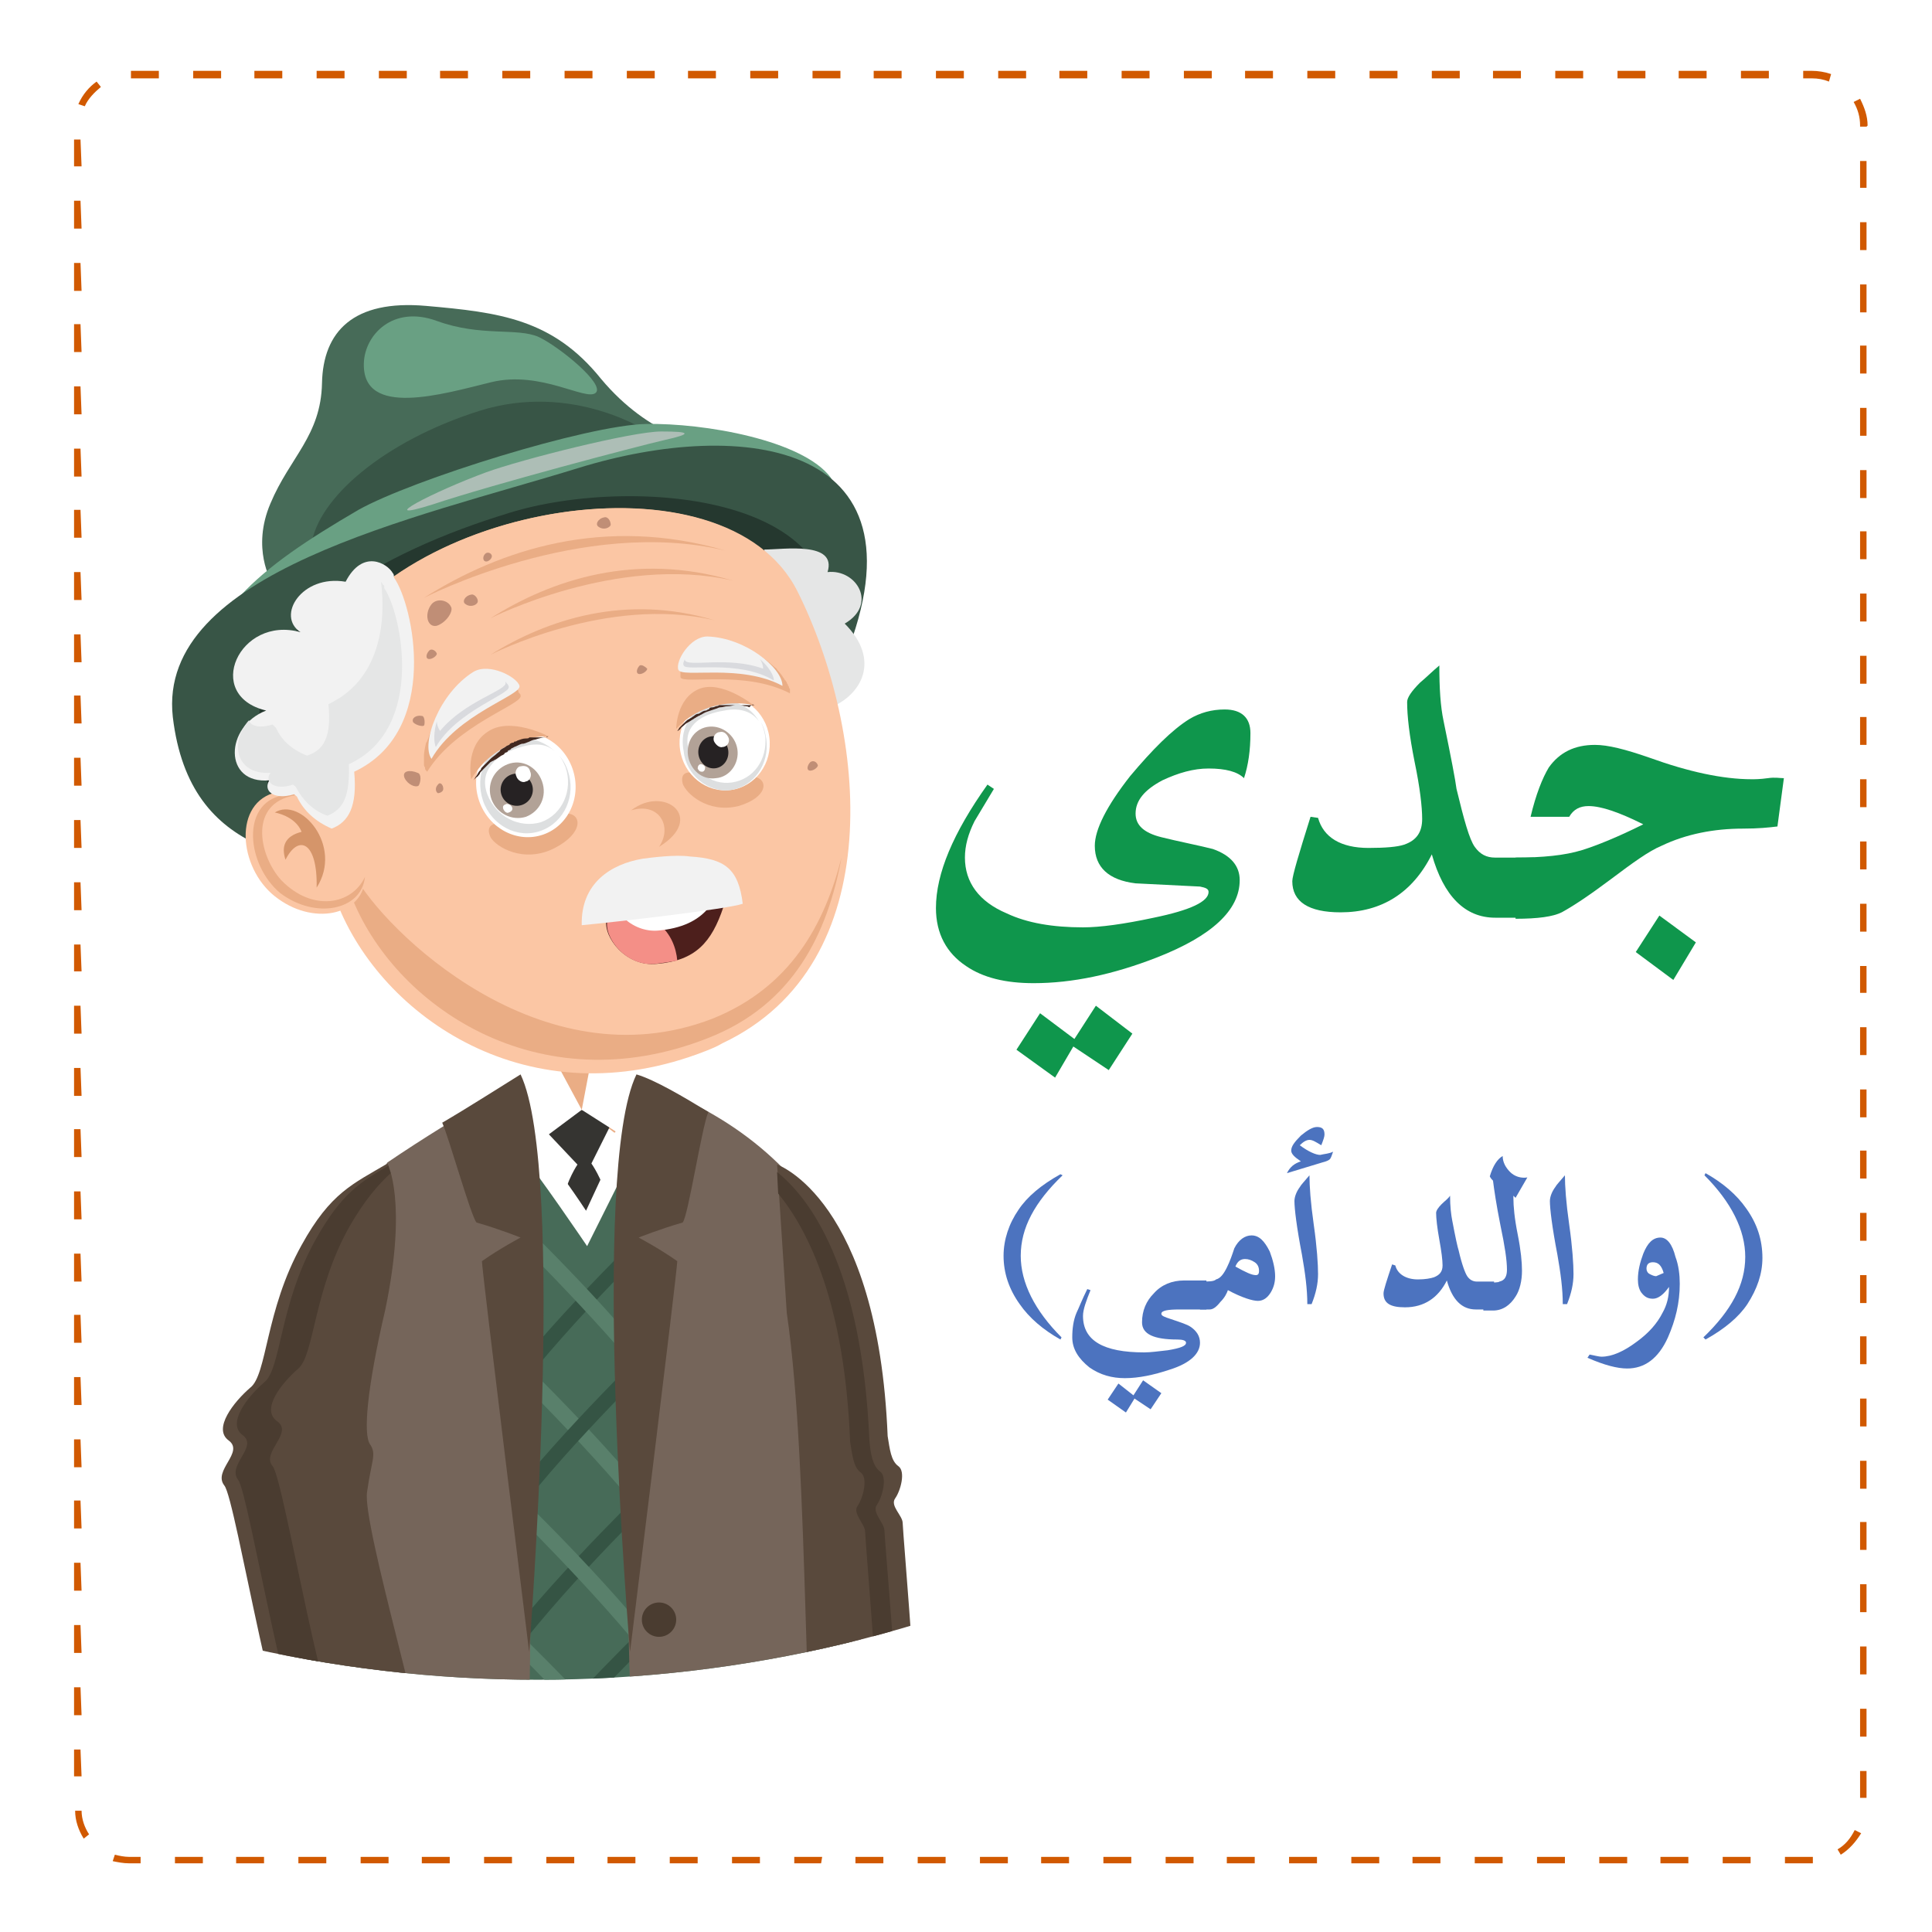 <?xml version="1.0" encoding="utf-8"?>
<!-- Generator: Adobe Illustrator 21.0.0, SVG Export Plug-In . SVG Version: 6.00 Build 0)  -->
<svg version="1.1" id="Layer_1" xmlns="http://www.w3.org/2000/svg" xmlns:xlink="http://www.w3.org/1999/xlink" x="0px" y="0px"
	 viewBox="0 0 180 180" style="enable-background:new 0 0 180 180;" xml:space="preserve">
<style type="text/css">
	.st0{fill:#FFFFFF;}
	.st1{display:none;}
	.st2{display:inline;}
	.st3{fill:url(#SVGID_1_);}
	.st4{fill:#D15900;}
	.st5{clip-path:url(#SVGID_4_);}
	.st6{fill:#FBC6A4;}
	.st7{fill:#EAAD85;}
	.st8{fill:#DE9173;}
	.st9{fill:#353431;}
	.st10{fill:#4A4944;}
	.st11{fill:#272623;}
	.st12{fill:#476B58;}
	.st13{fill:#59806B;}
	.st14{fill:#355444;}
	.st15{fill:#75655A;}
	.st16{fill:#59493C;}
	.st17{fill:#D5954D;}
	.st18{fill:#4A3C30;}
	.st19{fill:#D387AA;}
	.st20{fill:#D3C8C2;}
	.st21{fill:#A79D97;}
	.st22{fill:#42352A;}
	.st23{fill:#201F1C;}
	.st24{fill:#2B2B2B;}
	.st25{fill:#385546;}
	.st26{fill:#69A083;}
	.st27{fill:#25382F;}
	.st28{fill:#E5E6E6;}
	.st29{fill:#DDDFE0;}
	.st30{fill:#B2A297;}
	.st31{fill:#262223;}
	.st32{fill:#412820;}
	.st33{fill:#D5956A;}
	.st34{fill:#4D1F1C;}
	.st35{fill:#F48F87;}
	.st36{fill:#F2F2F2;}
	.st37{fill:#D9DADE;}
	.st38{fill:#C08E76;}
	.st39{fill:#ADBEB6;}
	.st40{fill:#0F964C;}
	.st41{fill:#4C73BF;}
</style>
<rect class="st0" width="180" height="180"/>
<rect class="st0" width="180" height="180"/>
<g>
	<g>
		<g>
			<g class="st1">
				<g class="st2">
					<g>
						
							<radialGradient id="SVGID_1_" cx="96.333" cy="-108" r="167.166" gradientTransform="matrix(1 0 0 1 0 192)" gradientUnits="userSpaceOnUse">
							<stop  offset="0.173" style="stop-color:#FFFFFF"/>
							<stop  offset="1" style="stop-color:#36CDFF;stop-opacity:0.3"/>
						</radialGradient>
						<rect id="SVGID_2_" x="0.4" y="0.1" class="st3" width="180" height="180"/>
					</g>
				</g>
			</g>
			<g>
				<g>
					<g>
						<path class="st4" d="M168.9,173.6h-2.6V173h2.6V173.6z M163.1,173.6h-2.6V173h2.6V173.6z M157.3,173.6h-2.6V173h2.6V173.6z
							 M151.5,173.6H149V173h2.6v0.6H151.5z M145.8,173.6h-2.6V173h2.6V173.6z M140,173.6h-2.6V173h2.6V173.6z M134.2,173.6h-2.6
							V173h2.6V173.6z M128.5,173.6h-2.6V173h2.6V173.6z M122.7,173.6h-2.6V173h2.6V173.6z M116.9,173.6h-2.6V173h2.6V173.6z
							 M111.2,173.6h-2.6V173h2.6V173.6z M105.4,173.6h-2.6V173h2.6V173.6z M99.6,173.6H97V173h2.6V173.6z M93.9,173.6h-2.6V173h2.6
							V173.6z M88.1,173.6h-2.6V173h2.6V173.6z M82.3,173.6h-2.6V173h2.6V173.6z M76.5,173.6H74V173h2.6L76.5,173.6L76.5,173.6z
							 M70.8,173.6h-2.6V173h2.6V173.6z M65,173.6h-2.6V173H65V173.6z M59.2,173.6h-2.6V173h2.6V173.6z M53.5,173.6h-2.6V173h2.6
							V173.6z M47.7,173.6h-2.6V173h2.6V173.6z M41.9,173.6h-2.6V173h2.6V173.6z M36.2,173.6h-2.6V173h2.6V173.6z M30.4,173.6h-2.6
							V173h2.6V173.6z M24.6,173.6H22V173h2.6V173.6z M18.9,173.6h-2.6V173h2.6V173.6z M13.1,173.6H12c-0.5,0-1-0.1-1.5-0.2l0.2-0.6
							c0.4,0.1,0.9,0.2,1.3,0.2h1.1V173.6z M171.5,172.8l-0.3-0.5c0.7-0.4,1.2-1,1.6-1.8l0.6,0.3
							C172.9,171.6,172.3,172.3,171.5,172.8z M7.8,171.3c-0.5-0.8-0.8-1.7-0.8-2.6h0.6c0,0.8,0.3,1.6,0.7,2.2L7.8,171.3z
							 M173.9,167.5h-0.6V165h0.6V167.5z M7.6,165.5H6.9V163h0.6L7.6,165.5L7.6,165.5z M173.9,161.8h-0.6v-2.6h0.6V161.8z
							 M7.6,159.8H6.9v-2.6h0.6L7.6,159.8L7.6,159.8z M173.9,156h-0.6v-2.6h0.6V156z M7.6,154H6.9v-2.6h0.6L7.6,154L7.6,154z
							 M173.9,150.2h-0.6v-2.6h0.6V150.2z M7.6,148.2H6.9v-2.6h0.6L7.6,148.2L7.6,148.2z M173.9,144.4h-0.6v-2.6h0.6V144.4z
							 M7.6,142.4H6.9v-2.6h0.6L7.6,142.4L7.6,142.4z M173.9,138.7h-0.6v-2.6h0.6V138.7z M7.6,136.7H6.9v-2.6h0.6L7.6,136.7
							L7.6,136.7z M173.9,132.9h-0.6v-2.6h0.6V132.9z M7.6,130.9H6.9v-2.6h0.6L7.6,130.9L7.6,130.9z M173.9,127.1h-0.6v-2.6h0.6
							V127.1z M7.6,125.1H6.9v-2.6h0.6L7.6,125.1L7.6,125.1z M173.9,121.4h-0.6v-2.6h0.6V121.4z M7.6,119.4H6.9v-2.6h0.6L7.6,119.4
							L7.6,119.4z M173.9,115.6h-0.6V113h0.6V115.6z M7.6,113.6H6.9V111h0.6L7.6,113.6L7.6,113.6z M173.9,109.8h-0.6v-2.6h0.6V109.8
							z M7.6,107.8H6.9v-2.6h0.6L7.6,107.8L7.6,107.8z M173.9,104.1h-0.6v-2.6h0.6V104.1z M7.6,102.1H6.9v-2.6h0.6L7.6,102.1
							L7.6,102.1z M173.9,98.3h-0.6v-2.6h0.6V98.3z M7.6,96.3H6.9v-2.6h0.6L7.6,96.3L7.6,96.3z M173.9,92.5h-0.6V90h0.6V92.5z
							 M7.6,90.5H6.9V88h0.6L7.6,90.5L7.6,90.5z M173.9,86.8h-0.6v-2.6h0.6V86.8z M7.6,84.8H6.9v-2.6h0.6L7.6,84.8L7.6,84.8z
							 M173.9,81h-0.6v-2.6h0.6V81z M7.6,79H6.9v-2.6h0.6L7.6,79L7.6,79z M173.9,75.2h-0.6v-2.6h0.6V75.2z M7.6,73.2H6.9v-2.6h0.6
							L7.6,73.2L7.6,73.2z M173.9,69.4h-0.6v-2.6h0.6V69.4z M7.6,67.4H6.9v-2.6h0.6L7.6,67.4L7.6,67.4z M173.9,63.7h-0.6v-2.6h0.6
							V63.7z M7.6,61.7H6.9v-2.6h0.6L7.6,61.7L7.6,61.7z M173.9,57.9h-0.6v-2.6h0.6V57.9z M7.6,55.9H6.9v-2.6h0.6L7.6,55.9L7.6,55.9
							z M173.9,52.1h-0.6v-2.6h0.6V52.1z M7.6,50.1H6.9v-2.6h0.6L7.6,50.1L7.6,50.1z M173.9,46.4h-0.6v-2.6h0.6V46.4z M7.6,44.4H6.9
							v-2.6h0.6L7.6,44.4L7.6,44.4z M173.9,40.6h-0.6V38h0.6V40.6z M7.6,38.6H6.9V36h0.6L7.6,38.6L7.6,38.6z M173.9,34.8h-0.6v-2.6
							h0.6V34.8z M7.6,32.8H6.9v-2.6h0.6L7.6,32.8L7.6,32.8z M173.9,29.1h-0.6v-2.6h0.6V29.1z M7.6,27.1H6.9v-2.6h0.6L7.6,27.1
							L7.6,27.1z M173.9,23.3h-0.6v-2.6h0.6V23.3z M7.6,21.3H6.9v-2.6h0.6L7.6,21.3L7.6,21.3z M173.9,17.5h-0.6V15h0.6V17.5z
							 M7.6,15.5H6.9V13h0.6L7.6,15.5L7.6,15.5z M173.9,11.8h-0.6v-0.1c0-0.8-0.2-1.5-0.6-2.2l0.6-0.3c0.4,0.8,0.7,1.6,0.7,2.5
							L173.9,11.8L173.9,11.8z M7.9,9.9L7.3,9.7c0.4-0.9,1-1.6,1.7-2.1l0.4,0.5C8.8,8.6,8.2,9.2,7.9,9.9z M170.4,7.6
							c-0.5-0.2-1-0.3-1.6-0.3H168V6.6h0.8c0.6,0,1.2,0.1,1.8,0.3L170.4,7.6z M164.8,7.3h-2.6V6.6h2.6V7.3z M159,7.3h-2.6V6.6h2.6
							V7.3z M153.3,7.3h-2.6V6.6h2.6V7.3z M147.5,7.3h-2.6V6.6h2.6V7.3z M141.7,7.3h-2.6V6.6h2.6V7.3z M136,7.3h-2.6V6.6h2.6V7.3z
							 M130.2,7.3h-2.6V6.6h2.6V7.3z M124.4,7.3h-2.6V6.6h2.6V7.3z M118.6,7.3H116V6.6h2.6V7.3z M112.9,7.3h-2.6V6.6h2.6V7.3z
							 M107.1,7.3h-2.6V6.6h2.6V7.3z M101.3,7.3h-2.6V6.6h2.6V7.3z M95.6,7.3H93V6.6h2.6V7.3z M89.8,7.3h-2.6V6.6h2.6V7.3z M84,7.3
							h-2.6V6.6H84V7.3z M78.3,7.3h-2.6V6.6h2.6V7.3z M72.5,7.3h-2.6V6.6h2.6V7.3z M66.7,7.3h-2.6V6.6h2.6V7.3z M61,7.3h-2.6V6.6H61
							V7.3z M55.2,7.3h-2.6V6.6h2.6V7.3z M49.4,7.3h-2.6V6.6h2.6V7.3z M43.6,7.3H41V6.6h2.6V7.3z M37.9,7.3h-2.6V6.6h2.6V7.3z
							 M32.1,7.3h-2.6V6.6h2.6V7.3z M26.3,7.3h-2.6V6.6h2.6V7.3z M20.6,7.3H18V6.6h2.6V7.3z M14.8,7.3h-2.6V6.6h2.6
							C14.8,6.6,14.8,7.3,14.8,7.3z"/>
					</g>
				</g>
			</g>
		</g>
	</g>
</g>
<g>
	<g>
		<g>
			<g>
				<g>
					<g>
						<defs>
							<ellipse id="SVGID_3_" cx="50.1" cy="56.5" rx="110.9" ry="100"/>
						</defs>
						<clipPath id="SVGID_4_">
							<use xlink:href="#SVGID_3_"  style="overflow:visible;"/>
						</clipPath>
						<g class="st5">
							<g>
								<path class="st6" d="M78.7,169.5c0,0-0.8,3.7-0.9,5.6s-0.3,3.4,1,3.4c1.2,0,1.7-1.7,2-3.4c0.5,0.2,1.2,4.7,1.2,4.7
									s-0.6,2.5,0.3,2.6c1,0.2,1.6-0.6,1.9-1.6c0.4,0.2,1-0.7,1.3-1.9c0.7-0.4,1.3-4,0.9-5.4c-0.4-1.4-2.2-3-2.2-3L78.7,169.5z"/>
								<path class="st7" d="M83.1,170.3c0,0,1.2,0.9,2.7,2.7c-1.8-1.8-5.9,0.2-7.7,1.9c0.3-1.5,0.6-3.5,0.6-3.5L83.1,170.3z"/>
								<path class="st8" d="M84,180.8c0.6-2.8-0.6-5.3-0.6-5.4h-0.1v0.1C83.3,175.5,84.4,178,84,180.8L84,180.8
									C84.1,180.8,84.1,180.8,84,180.8z"/>
								<path class="st8" d="M85.4,179L85.4,179c0.5-3.5-0.6-4.9-0.6-5h-0.1v0.1C84.7,174.1,85.8,175.5,85.4,179
									C85.3,179,85.3,179,85.4,179L85.4,179z"/>
								<path class="st9" d="M74.1,158c0,0-1.8,69.1-3.2,89.1c-6.5,4.1-12.6,0-12.6,0s-3-62.7-3.9-62.8c-0.9-0.1-2.8,60.1-3.3,63.1
									c-3.5,2.6-9.5,3.2-13.2-0.9c-1.2-13.1-3.5-87.9-3.5-87.9L74.1,158z"/>
								<path class="st10" d="M70.6,219.6c-3.8,1.2-9.9,0.3-9.9,0.3s-0.3-13.9-0.4-19.6c3.9,0.3,10.9,0,10.9,0
									S70.9,207.4,70.6,219.6z"/>
								<path class="st10" d="M48.5,220.1c-3.8,1.1-9.8,0.1-9.8,0.1s-1.3-13.5-1.4-19.2c3.8,0.1,10.9-0.3,10.9-0.3
									S48.2,208.5,48.5,220.1z"/>
								<path class="st11" d="M73.3,164.6c0,0-1.4,25.5-1.2,25.1c0.2-0.4-5.8-18.8-19.4-16.5s-14.6,27-14.6,27S36,167.4,36,167
									L73.3,164.6z"/>
								<g>
									<path class="st7" d="M58.1,100.3c-1.3-0.3-3.2-0.5-3.2-0.5v-3.2l-3,0.1c0,0,0.2,1.5,0.2,3.2c-2,0.4-4,1.1-4,1.1
										C50.4,105.7,57.2,105.4,58.1,100.3z"/>
									<path class="st7" d="M58.2,100.3c-1.3-0.3-3.2-0.5-3.2-0.5s0-0.6,0-1.4c-1.5,0.4-3,0-3,0s0.1-0.2,0.1,1.5
										c-2,0.4-4,1.1-4,1.1C47.8,109.7,60.1,109.2,58.2,100.3z"/>
									<path class="st0" d="M52.5,103.9l2.6,0l4.2,3.2l-4.7,7.1l-5.5-7.8C49.1,106.4,52.2,104,52.5,103.9L52.5,103.9z"/>
									<path class="st9" d="M53.8,108.5c0,0-3.9,5.7,0.9,9.2c4.4-3.7,0.4-9.3,0.4-9.3l1.9-3.8l-2.8-1.2l-3.8,1.5L53.8,108.5z"/>
								</g>
								<path class="st12" d="M79.8,166.3c0.3-37.9-9.4-60.8-19-63.4c-0.7,1-6.2,11.2-6.2,11.2s-6.3-8.4-7.8-9.8
									c-18,4.5-18.2,44.2-17.8,62.1C29,166.4,51.4,176.8,79.8,166.3z"/>
								<path class="st13" d="M46.9,152.6l0.9-1c0.1,0.1,8.7,8.3,14.3,15.6l-1.1,0.9C55.4,160.8,46.9,152.7,46.9,152.6z"/>
								<path class="st13" d="M51.7,171.1c0.7,0,1.3,0,2,0c-3.4-3.4-5.9-5.9-6-6l-0.9,1C46.9,166.1,49,168.1,51.7,171.1z"/>
								<path class="st13" d="M46.9,127l0.9-1c0.1,0.1,8.7,8.3,14.3,15.6l-1.1,0.9C55.4,135.3,46.9,127.2,46.9,127z"/>
								<g>
									<path class="st14" d="M46.8,153.2l1.1,0.9c5.5-7.2,14-15.3,14.1-15.4l-0.9-1C61,137.8,52.4,146,46.8,153.2z"/>
									<path class="st14" d="M53.4,171.1c0.6,0,1.2,0,1.9,0c3.6-3.9,6.6-6.7,6.7-6.8l-0.9-1C61.1,163.3,57.5,166.7,53.4,171.1z"/>
									<path class="st14" d="M46.8,166l1.1,0.9c5.5-7.2,14-15.3,14.1-15.4l-0.9-1C61,150.6,52.4,158.8,46.8,166z"/>
									<path class="st14" d="M46.8,129.1l1.1,0.9c5.5-7.2,14-15.3,14.1-15.4l-0.9-1C61,113.7,52.4,121.9,46.8,129.1z"/>
									<path class="st14" d="M46.8,140.4l1.1,0.9c5.5-7.2,14-15.3,14.1-15.4l-0.9-1C61,124.9,52.4,133.2,46.8,140.4z"/>
								</g>
								<path class="st13" d="M46.9,114.1l0.9-1c0.1,0.1,8.7,8.3,14.3,15.6l-1.1,0.9C55.4,122.5,46.9,114.4,46.9,114.1z"/>
								<path class="st13" d="M46.9,139.8l0.9-1c0.1,0.1,8.7,8.3,14.3,15.6l-1.1,0.9C55.4,148.1,46.9,140,46.9,139.8z"/>
								<path class="st0" d="M48.1,106.9c0.2-0.2,0.9-0.8,1.3-0.9c1.8,1.6,5.2,6.8,5.2,6.8l3.3-7.1c0,0,0.9,0.3,1.7,0.6l-4.9,9.8
									C54.7,116.1,50.1,109.3,48.1,106.9z"/>
								<polygon class="st0" points="54.2,103.4 48.7,107.5 47.7,101 52.1,99.5 								"/>
								<polygon class="st0" points="59.5,100.4 60,107.1 54.2,103.4 55,99.2 								"/>
								<path class="st15" d="M36.1,108.3c-5.7,8.2-10.1,48.4-8.9,62.1c2.3,2.7,12.3,6.1,20.2,5.2c3.8-1.8,1.1-74.8,1.1-74.8
									S43.2,103.5,36.1,108.3z"/>
								<path class="st15" d="M73.1,109c5.6,8.1,8.2,46.8,7,60.5c-2.3,2.8-12.3,5.6-20.2,4.7c-3.1-25.4-0.2-73.3-0.2-73.3
									S67.1,102.8,73.1,109z"/>
								<path class="st16" d="M49.3,153.9c0,0-4.4-35.5-4.4-36.4c1.7-1.2,3.6-2.2,3.6-2.2s-2-0.8-4.1-1.4c-0.5-0.5-2.6-8-3.2-9.3
									c2.4-1.4,5.2-3.2,7.3-4.5C52.8,109.1,49.3,153.9,49.3,153.9z"/>
								<path class="st16" d="M58.7,153.9c0,0,4.4-35.5,4.4-36.4c-1.7-1.2-3.6-2.2-3.6-2.2s2-0.8,4.1-1.4c0.5-0.5,1.8-9,2.4-10.3
									c-2.3-1.4-5-3-6.7-3.5C54.9,109.1,58.7,153.9,58.7,153.9z"/>
								<g>
									<g>
										<path class="st17" d="M39.3,174.9c0.4,6.4-10.8,58.7-15.2,85.6c-0.5,2.5-2.7,1.5-2.6-0.1C22.4,254,38,177.5,36,175.5
											c-3.1-3.1-8.3,2.9-9.7,0.6c-1.4-2.5,3.5-4,5.5-4.5C36.9,170.3,39.2,172.8,39.3,174.9z"/>
										<g>
											<path class="st6" d="M33.8,161.4c2.1,2.8,0.6,5.5,2.2,7.3c2.1,1.9,3.5,3.3,3.2,4.7c-0.5-0.3-1.1-1.4-2.1-1.2
												c0,0-0.9,0.5-0.6,3.9c-0.2,0.7-1.2,1.7-2.1,0.1c0.1,1.8-1.5,1.7-1.9,0.3c-0.2,1.2-1.6,1.5-2,0.1c-0.8,2-2.2-1.4-1.2-4.8
												c0.9-3.1-0.2-9.1-0.2-9.1S31.4,158.6,33.8,161.4z"/>
										</g>
										<g>
											<path class="st7" d="M34.6,164.1c-0.3,2.3,0.4,4.4,0.4,4.4s-0.9-1.6-2.4-1.5c-1.4,0.1-1.7,1.4-2.8,2.8
												c0.8-1.6-0.1-5-0.1-5S33.6,163.2,34.6,164.1z"/>
										</g>
									</g>
								</g>
								<path class="st16" d="M35.9,122c-1.7,7.3-2.1,11.7-1.4,12.6c0.6,0.9,0.1,1.5-0.3,4.4c-0.5,3,6.1,24.7,5.4,26.2
									c-2.9-1.1-8.4-0.1-10.8,1.7c-2.9-1.9-6.8-27.2-7.9-28.5c-1.1-1.4,1.9-3.1,0.4-4.2c-1.5-1.1,0.5-3.6,2-4.9
									c1.6-1.2,1.4-7.2,4.8-13.3c2.7-4.9,4.8-5.7,8-7.6C36.1,108.4,38,111.9,35.9,122z"/>
								<g>
									<path class="st18" d="M29.7,166.1c-2.8-3.5-6.5-26.9-7.5-28.2c-1.1-1.4,1.9-3.1,0.4-4.2c-1.5-1.1,0.5-3.6,2-4.9
										c1.6-1.2,1.4-7.2,4.8-13.3c2.4-4.3,4.2-5.4,6.8-6.9c0,0.2,0.1,0.4,0.2,0.7c-1.2,1.1-2.4,2.5-3.8,4.9
										c-3.4,6-3.3,12-4.8,13.3c-1.6,1.4-3.5,3.8-2,4.9c1.6,1.1-1.5,2.9-0.4,4.2c1.1,1.3,4.9,25.7,7.7,28.4
										C31.8,165.4,30.7,165.7,29.7,166.1z"/>
									<path class="st16" d="M34.5,164.7c-0.3,0-0.5,0.1-0.8,0.2C34,164.9,34.2,164.8,34.5,164.7z"/>
								</g>
								<path class="st16" d="M73.3,122.3c2.2,15.1,1.4,43.1,3.2,49.2c2.6,0.6,6.1,0.7,9.3-0.9c0.2-5.9-1.7-28-1.7-28.7
									s-1.2-1.6-0.7-2.3s1-2.5,0.3-3c-0.7-0.5-0.8-1.6-1-2.8c-0.9-22.1-10.3-25.3-10.3-25.3L73.3,122.3z"/>
								<path class="st18" d="M84.2,171.4c-0.6,0.1-1.2,0.3-1.8,0.4c0-7.2-1.8-28.4-1.8-29.1s-1.2-1.7-0.7-2.4
									c0.5-0.7,1-2.6,0.3-3.1c-0.7-0.5-0.8-1.7-1-2.9c-0.5-12.9-3.9-19.7-6.7-23.1l-0.1-2c3,2.4,7.9,8.8,8.6,25
									c0.1,1.2,0.3,2.4,1,2.9c0.7,0.5,0.2,2.4-0.3,3.1s0.7,1.7,0.7,2.4S84.2,163.7,84.2,171.4z"/>
								<g>
									<circle class="st18" cx="61.4" cy="150.9" r="1.6"/>
								</g>
								<g>
									<circle class="st18" cx="62.2" cy="162.9" r="1.6"/>
								</g>
								<g>
									<path class="st6" d="M41.7,247.4l-0.8,7.5c0,0-1.2,1.7-1.5,2.1c0.4,0.4,2.2,1.6,3.3,2.6c1.2-1.3,3.1-3.5,3.1-3.5l0.8-9.1
										L41.7,247.4z"/>
									<path class="st7" d="M45.9,251.3c0,0,0,0.5-0.3,3.1c-1.6-2.2-4.2-0.3-4.2-0.3l0.4-2.3L45.9,251.3z"/>
									<g>
										<g>
											<path class="st19" d="M29.8,262.7v-0.1c0.1,0.1,0.1,0.2,0.1,0.3C29.9,262.9,29.9,262.8,29.8,262.7z"/>
										</g>
										<path class="st20" d="M37.3,253c-0.8,0.1-1,1.2-1.3,2.1c-0.5,1.2-1.9,2.4-2.1,3c-0.2,0.6,2.9,1.7,4.4,0.9s2.7-3.2,3-4
											c0.2-0.7-0.4-1.3-0.7-1.5C40.1,253.3,37.8,253.1,37.3,253z"/>
										<g>
											<path class="st20" d="M46.5,259.1c0.3,0.7,0.6,2.2,0.2,3c-1.2,2.1-4.3,4.9-9.1,5.9c-2.9,0.6-8.3,0.1-8.3-3.3
												c0-0.6,0.3-1.3,0.6-2c0.1,1,1.3,2.3,4.4,2.6C38.9,265.7,44.7,262.5,46.5,259.1z"/>
										</g>
										<path class="st21" d="M29.3,265.4c0.6,2.8,5.6,3.2,8.2,2.6c4.9-1.1,8.1-3.8,9.1-5.9c0.4-0.9,0.1-2.4-0.2-3
											c-0.1,0.1-0.2,0.2-0.3,0.4c0,0.6,0.2,1.8,0,2.1c-1.1,2.2-4.2,4.6-9,5.6C34.8,267.7,30.8,267,29.3,265.4z"/>
										<g>
											<path class="st16" d="M45.8,255.2c-0.6,1.3-3.8,2.8-4.4,2.2c-0.8-0.8-2.1-2.3-3-2c-0.4,0.1-1.8,2.9-2.6,2.7
												c-0.6-0.3,1.7-2.6,1.5-2.9c-0.3-0.5-1.4,0.3-2.3,0.6c-0.8,0.6-1.2,1-1.8,1.5c-1.6,1.5-3.4,3.2-3.4,5.5
												c0.2,1.1,1.6,2.3,4.4,2.6c4.7,0.5,10.6-2.7,12.1-5.8c0.4-0.6,0.2-2.8-0.3-4.8C46,254.9,46,254.9,45.8,255.2z"/>
										</g>
										<path class="st22" d="M33.8,264.1c-1.9-0.1-3.1-0.8-3.8-1.5l0,0c0-0.1,0-0.2,0-0.4c0.5,0.4,1.5,0.6,2.6,0.7
											c4.7,0.5,10.6-2.7,12.1-5.8c0.1-0.1,0.2-0.5,0.2-0.9c0.4-0.2,0.7-0.6,0.9-0.9c0.2,1.4,0.2,2.8-0.1,3.2
											C44.2,261.5,38.3,264.8,33.8,264.1z"/>
										<path class="st0" d="M38.9,256.5c0.1,0,0.1-0.1,0-0.2c0,0-1.5-1.5-3.1-0.5c-0.1,0-0.2,0.1-0.1,0.2c0,0.1,0.1,0.1,0.2,0.1
											c1.4-0.9,2.6,0.4,2.8,0.6c-0.1,0,0,0,0,0C38.8,256.7,38.8,256.7,38.9,256.5z"/>
										<path class="st0" d="M38,257.9c0.1-0.1,0.1-0.2,0-0.3c0,0-1.7-1.8-3.2-0.5c-0.1,0.1-0.1,0.2,0,0.3c0,0.1,0.1,0.1,0.2,0
											c1.3-1.2,2.6,0.3,2.8,0.5c-0.1,0,0,0,0,0C37.9,257.9,37.9,257.9,38,257.9z"/>
									</g>
								</g>
								<g>
									<path class="st6" d="M66.6,247.4l0.8,7.5c0,0,1.3,1.7,1.6,2.1c-0.4,0.4-2.2,1.6-3.3,2.6c-1.2-1.3-3.1-3.5-3.1-3.5l-0.8-9.1
										L66.6,247.4z"/>
									<path class="st7" d="M62.6,251.3c0,0,0,0.5,0.3,3.1c1.6-2.2,4.2-0.3,4.2-0.3l-0.4-2.3L62.6,251.3z"/>
									<g>
										<g>
											<path class="st19" d="M78.7,262.7v-0.1c-0.1,0.1-0.1,0.2-0.1,0.3C78.6,262.9,78.6,262.8,78.7,262.7z"/>
										</g>
										<path class="st20" d="M71.2,253c0.8,0.1,1,1.2,1.3,2.1c0.5,1.2,1.9,2.4,2.1,3c0.2,0.6-2.9,1.7-4.4,0.9s-2.7-3.2-3-4
											c-0.2-0.7,0.4-1.3,0.7-1.5C68.3,253.3,70.7,253.1,71.2,253z"/>
										<g>
											<path class="st20" d="M62.1,259.1c-0.4,0.7-0.7,2.2-0.3,3c1.2,2.1,4.3,4.9,9.1,5.9c2.9,0.6,8.3,0.1,8.3-3.3
												c0-0.6-0.3-1.3-0.6-2c-0.1,1-1.3,2.3-4.4,2.6C69.6,265.7,63.8,262.5,62.1,259.1z"/>
										</g>
										<path class="st21" d="M79.1,265.4c-0.6,2.8-5.6,3.2-8.2,2.6c-4.9-1.1-8-3.8-9.1-5.9c-0.3-0.9,0-2.4,0.3-3
											c0.1,0.1,0.2,0.2,0.3,0.4c0,0.6-0.2,1.8,0,2.1c1.1,2.2,4.2,4.6,9,5.6C73.6,267.7,77.7,267,79.1,265.4z"/>
										<g>
											<path class="st16" d="M62.4,254.6c-0.6,2-0.7,4.2-0.3,4.8c1.6,3,7.4,6.2,12.1,5.8c2.9-0.3,4.1-1.6,4.4-2.6
												c0-2.3-1.8-4-3.4-5.5c-0.6-0.5-1-0.8-1.8-1.5c-0.8-0.4-2-1.1-2.3-0.6c-0.2,0.3,2.1,2.7,1.5,2.9c-0.6,0.2-2.1-2.5-2.6-2.7
												c-0.9-0.3-2.2,1.2-3,2c-0.7,0.6-3.8-0.9-4.4-2.2C62.5,254.9,62.5,254.9,62.4,254.6z"/>
										</g>
										<path class="st22" d="M62.8,258.6c-0.3-0.6-0.4-1.8-0.1-3.2c0.2,0.3,0.6,0.7,1,1c0,0.4,0.1,0.6,0.2,0.8
											c1.6,3,7.4,6.2,12.1,5.8c1.1-0.1,1.9-0.4,2.6-0.7c0,0.1,0,0.2,0,0.4c-0.6,0.6-1.8,1.3-3.8,1.5
											C70.1,264.6,64.3,261.4,62.8,258.6z"/>
										<path class="st0" d="M69.6,256.5c-0.1,0-0.1-0.1,0-0.2c0,0,1.5-1.5,3.1-0.5c0.1,0,0.2,0.1,0.1,0.2c0,0.1-0.1,0.1-0.2,0.1
											c-1.4-0.9-2.6,0.4-2.8,0.6c0.1,0,0,0,0,0S69.7,256.7,69.6,256.5z"/>
										<path class="st0" d="M70.7,257.9c-0.2,0-0.2-0.1-0.1-0.3c0,0,1.7-1.8,3.2-0.5c0.1,0.1,0.1,0.2,0,0.3s-0.2,0.1-0.3,0
											C72.2,256.2,70.9,257.7,70.7,257.9L70.7,257.9C70.6,257.9,70.6,257.9,70.7,257.9z"/>
									</g>
								</g>
								<path class="st23" d="M71.2,244.8c-0.2,2-0.3,4.1-0.3,5.1c-0.5,0.5-1.5,0.4-2.1,0.7c-2.4,0.6-6.3,1.3-10.2-0.2
									c-0.1-1.2-0.2-3.2-0.3-5.5C60,245.5,65.2,246.4,71.2,244.8z"/>
								<path class="st23" d="M38.1,250.1c0-1.3,0-2.4-0.3-5.2c1.7,0.6,7.1,1.6,13.3-0.3c0,2-0.3,4.1-0.3,5.6
									C49.5,250.8,43.9,252.3,38.1,250.1z"/>
								<path class="st24" d="M38.2,251.5c7,2.9,13.1-0.3,13.1-0.3s0-1.7,0.3-5.1c-8.3,2.7-14,0.1-14,0.1S37.7,249.7,38.2,251.5z"/>
								<path class="st24" d="M58.3,251.5c7,2.9,13.1-0.3,13.1-0.3s0-1.7,0.3-5.1c-8.3,2.7-14,0.1-14,0.1S57.8,249.7,58.3,251.5z"/>
							</g>
							<g>
								<g>
									<path class="st12" d="M65.6,41.4c0,0-5-0.6-9.6-6.1c-4.5-5.6-9.5-6.2-16.3-6.8s-9.6,2.4-9.7,7.2c-0.1,4.9-3,6.9-4.8,11.2
										c-1.8,4.2,0.1,7.3,0.1,7.3L65.6,41.4z"/>
									<path class="st25" d="M60.5,40.3c0,0-7.1-4.8-15.9-2s-15,8.1-15.6,12.5L60.5,40.3z"/>
									<path class="st26" d="M77.4,44.5c-2.6-3.5-11.8-5.1-17.2-5c-5.5,0.1-21.8,5.2-26.8,8c-4.8,2.8-8.4,5.2-11,8
										C22.4,55.5,80,48,77.4,44.5z"/>
									<path class="st25" d="M78.3,62.3c9.2-21.3-9.2-23.4-24.4-18.7s-39.3,9.7-37.8,23.2c1.6,13.5,12.6,13.2,20.5,15
										C46.4,84,69.2,83.5,78.3,62.3z"/>
									<path class="st27" d="M76,62.9c7.2-16.8-16.8-18.8-28.6-15.1c-11.8,3.6-24.4,10.4-23.2,21c1.3,10.6,5.4,14.3,11.6,15.7
										C43.4,86.3,68.9,79.6,76,62.9z"/>
								</g>
								<g>
									<path class="st28" d="M77.2,66c3.1-1.2,4.9-4.5,1.5-7.9c3.1-1.8,1.1-5.1-1.6-4.8c0.9-2.9-4.1-2.1-5.9-2.1
										C71.2,51.2,74.1,67.3,77.2,66z"/>
								</g>
								<path class="st7" d="M71.5,51.6c-4.9-1.8-9.6-2.4-19.9-0.3c-13.7,2.8-18.8,9.6-21.5,9.7C36.5,48.3,61.6,42.9,71.5,51.6z"/>
								<path class="st6" d="M67.3,97.2c-0.5,0.3-1,0.5-1.5,0.7c-16.5,6.5-30.3-3.2-34.4-13.8c-4-7.7-3.8-14.9-2.5-19.9l0,0l0,0
									c0.3-1.1,0.7-2.1,1-3c7-14.3,37.7-19.5,44.4-6.1C80.8,68.1,83,89.8,67.3,97.2z"/>
								<path class="st7" d="M78.4,79.9C77.1,87,73.9,93.6,66,96.7c-15.9,6.3-29.4-3.1-33.3-13.3c-3.1-7.8-3.8-14.4-2.5-19.3
									C29.3,68.8,29.6,75,33,81.5c2.7,5.1,17.4,19.6,33.4,13.4C73.6,92,76.8,86.2,78.4,79.9z"/>
								<path class="st7" d="M61.4,78.9c4.4-2.7,0.5-5.8-2.6-3.4C61.4,74.7,62.7,77,61.4,78.9z"/>
								<g>
									<g>
										<path class="st7" d="M52.8,75.8c1.4,0,1.6,1.8-1.1,3.2c-2.9,1.5-5.5-0.1-6-1c-0.6-1.3,0.7-1.3,0.7-1.3
											S51.4,75.5,52.8,75.8z"/>
										
											<ellipse transform="matrix(0.944 -0.331 0.331 0.944 -21.459 20.34)" class="st0" cx="49" cy="73.1" rx="4.6" ry="4.9"/>
										<path class="st29" d="M45,74.6c0.8,2.3,3.2,3.6,5.4,2.8s3.3-3.3,2.5-5.6c-0.2-0.6-0.5-1.1-0.9-1.5l0,0
											c0.3,0.3,0.5,0.7,0.7,1.2c0.7,2.1-0.3,4.4-2.3,5.1c-2,0.6-4.2-0.5-5-2.6c-0.8-2.2,0.8-3.6,2.8-4.3
											c1.5-0.5,2.7-0.5,3.6,0.4c-1.2-1.2-2.9-1.6-4.4-1.1C45.3,69.7,44.2,72.2,45,74.6z"/>
										<path class="st30" d="M47.3,71.2c-1.3,0.5-2,1.9-1.5,3.3c0.5,1.3,1.9,2,3.2,1.6c1.3-0.5,2-1.9,1.5-3.3
											S48.6,70.7,47.3,71.2z"/>
										
											<ellipse transform="matrix(0.944 -0.331 0.331 0.944 -21.624 20.018)" class="st31" cx="48.1" cy="73.6" rx="1.5" ry="1.5"/>
										<path class="st0" d="M48.5,71.4c-0.3,0-0.6,0.5-0.4,0.9c0.1,0.4,0.6,0.7,0.9,0.5c0.3,0,0.6-0.5,0.4-0.9
											C49.3,71.4,48.9,71.3,48.5,71.4z"/>
										<path class="st0" d="M47.2,74.9c-0.3,0.1-0.4,0.2-0.3,0.5c0.1,0.2,0.3,0.4,0.5,0.3c0.3-0.1,0.4-0.3,0.3-0.5
											S47.4,74.9,47.2,74.9z"/>
										<path class="st7" d="M51.1,68.6c0,0-3.6-1.9-5.7-0.4c-2.1,1.4-1.5,4.4-1.5,4.4C46.4,68.4,51.1,68.6,51.1,68.6z"/>
										<path class="st32" d="M50.9,68.7c-0.1,0-0.2,0-0.3,0s-0.2,0-0.4,0c-0.2,0-0.4,0-0.6,0c0,0-0.2,0-0.3,0
											c0,0.1-0.2,0.1-0.3,0.1c-0.3,0-0.5,0.1-0.8,0.2c0,0-0.1,0.1-0.3,0.1c0,0.1-0.1,0.1-0.2,0.1l-0.2,0.1
											c0,0.1-0.1,0.1-0.3,0.2c0,0-0.1,0.1-0.3,0.2c0,0-0.2,0.1-0.3,0.2c0,0.1-0.2,0.2-0.3,0.3c-0.2,0.2-0.4,0.3-0.6,0.5
											s-0.3,0.3-0.5,0.5c-0.1,0.1-0.2,0.2-0.3,0.3s-0.1,0.2-0.1,0.2c-0.1,0.1-0.2,0.2-0.3,0.4c0,0-0.1,0.2-0.2,0.3
											c-0.1,0.2-0.2,0.3-0.2,0.3s0.1-0.1,0.3-0.3c0.1,0,0.2-0.2,0.3-0.3c0-0.1,0.1-0.2,0.3-0.4c0.1-0.1,0.2-0.2,0.4-0.4
											c0.1-0.1,0.2-0.2,0.3-0.3c0.1,0,0.1-0.1,0.2-0.1s0.1-0.1,0.2-0.1c0.2-0.1,0.3-0.2,0.6-0.4c0,0,0.3-0.1,0.3-0.2
											s0.3-0.1,0.3-0.2s0.2-0.1,0.3-0.2c0-0.1,0.2-0.1,0.3-0.2c0.3-0.1,0.4-0.2,0.7-0.3c0.3,0,0.4-0.1,0.7-0.2
											c0.2-0.1,0.4-0.2,0.6-0.2C50.2,68.8,50.5,68.7,50.9,68.7c0-0.1,0.2-0.1,0.2-0.1S51.1,68.6,50.9,68.7z"/>
									</g>
								</g>
								<g>
									<g>
										<path class="st7" d="M70.4,72.4c1.2,0.3,1.1,1.9-1.6,2.7c-2.9,0.7-4.9-1.2-5.2-2.1c-0.3-1.3,0.9-1,0.9-1
											S69.3,72,70.4,72.4z"/>
										
											<ellipse transform="matrix(0.991 -0.132 0.132 0.991 -8.525 9.475)" class="st0" cx="67.5" cy="69.3" rx="4.2" ry="4.4"/>
										<path class="st29" d="M63.7,70c0.2,2.2,2.3,3.9,4.4,3.6c2.1-0.3,3.6-2.4,3.3-4.7c-0.1-0.6-0.2-1.1-0.5-1.6
											c0.2,0.4,0.3,0.8,0.4,1.3c0.2,2.2-1.1,4-3.1,4.3c-2,0.3-3.8-1.2-4.1-3.3c-0.4-2.1,1.4-3.1,3.4-3.4c1.4-0.3,2.6,0.1,3.2,1
											c-0.7-1.3-2.3-2.1-3.8-1.9C64.8,65.5,63.2,67.6,63.7,70z"/>
										<path class="st30" d="M66.1,67.7c-1.3,0.1-2.2,1.3-2,2.7c0.2,1.3,1.3,2.3,2.6,2.1c1.3-0.1,2.2-1.4,2-2.7
											C68.5,68.5,67.3,67.6,66.1,67.7z"/>
										
											<ellipse transform="matrix(0.991 -0.131 0.131 0.991 -8.625 9.333)" class="st31" cx="66.5" cy="70.1" rx="1.4" ry="1.5"/>
										<path class="st0" d="M67.1,68.2c-0.4,0-0.7,0.4-0.6,0.8c0.1,0.3,0.5,0.7,0.8,0.6c0.4,0,0.7-0.4,0.6-0.8
											C67.8,68.5,67.5,68.1,67.1,68.2z"/>
										<path class="st0" d="M65.3,71.2c-0.2,0-0.3,0.2-0.3,0.4c0.1,0.2,0.2,0.3,0.4,0.3c0.2,0,0.3-0.2,0.3-0.4
											C65.7,71.4,65.5,71.2,65.3,71.2z"/>
										<path class="st7" d="M70.2,65.7c0,0-3-2.4-5.1-1.5C63,65.1,63,67.9,63,67.9C66.1,64.6,70.2,65.7,70.2,65.7z"/>
										<path class="st32" d="M70.3,65.7c-0.2-0.1-0.2-0.1-0.5,0.2c0,0-0.1-0.1-0.3-0.1c-0.2,0-0.3-0.1-0.5-0.1
											c-0.1,0-0.2,0-0.3,0s-0.2,0-0.3,0c-0.3,0-0.4,0-0.7,0c0,0-0.2,0-0.3,0s-0.1,0-0.2,0H67c0,0-0.1,0.1-0.3,0.1
											c0,0-0.2,0.1-0.3,0.1c0,0-0.3,0-0.3,0.1s-0.2,0.1-0.3,0.2c-0.3,0-0.5,0.2-0.7,0.3c-0.3,0-0.4,0.2-0.6,0.3
											c-0.1,0.1-0.2,0.1-0.3,0.2c-0.1,0-0.3,0.2-0.3,0.2s-0.2,0.2-0.3,0.3c-0.1,0.1-0.2,0.2-0.3,0.3c-0.1,0.2-0.2,0.3-0.2,0.3
											s0.1,0,0.3-0.2c0-0.1,0.2-0.2,0.3-0.3c0.1-0.1,0.2-0.2,0.4-0.3c0.2-0.1,0.3-0.2,0.5-0.3c0.1-0.1,0.2-0.1,0.3-0.2
											c0.1,0,0.1-0.1,0.2-0.1c0.1,0,0.1-0.1,0.2-0.1c0.2-0.1,0.3-0.2,0.6-0.3l0.3-0.1l0.3-0.1l0.3-0.1c0,0,0.2-0.1,0.3-0.1
											c0.3,0,0.4-0.1,0.7-0.1c0.3,0,0.5-0.1,0.7-0.1c0.2,0,0.4,0,0.6,0c0.4,0,0.6,0,0.9,0C70.2,65.7,70.3,65.7,70.3,65.7
											S70.2,65.7,70.3,65.7z"/>
									</g>
								</g>
								<g>
									<path class="st6" d="M34,82c-0.3,3.3-4.9,4.3-8.4,1.5c-3.4-2.7-3.9-8.8,0.2-9.7c3.9-0.8,5.7,2.6,5.7,2.6L34,82z"/>
									<path class="st7" d="M26.1,83.2c3.3,2.5,7.6,1.6,7.9-1.5c-1.2,2.6-4.9,3.3-7.8,0.3c-2-2.2-3-6.8,0.8-7.8
										c0.7-0.2,1.3-0.2,1.9,0c-0.7-0.3-1.6-0.4-2.6-0.1C22.4,74.9,23,80.6,26.1,83.2z"/>
									<path class="st33" d="M28.1,77.5c-1.6,0.4-1.9,1.4-1.5,2.6c1.2-2.4,3-1.7,2.9,2.6c2.5-3.9-1.5-8.5-3.9-7
										C25.6,75.7,27.5,76,28.1,77.5z"/>
								</g>
								<g>
									<path class="st34" d="M61.2,89.8c3.6-0.3,5.1-2,6.2-5.3c-6.2,0.6-10.9,1.2-10.9,1.2C56.2,87.3,58.3,90.1,61.2,89.8z"/>
									<path class="st35" d="M56.6,85.7c0,0,1.5-0.1,3.9-0.4c0.3,0.2,0.6,0.5,0.9,0.8c1.1,0.9,1.6,2.2,1.7,3.4
										c-0.6,0.1-1.2,0.2-2,0.3C58.3,90.1,56.2,87.3,56.6,85.7z"/>
									<path class="st0" d="M58.1,85.5c1.6-0.2,4.5-0.6,7.9-0.9c-1,1.2-2.5,1.9-4.7,2.1C60.1,86.8,58.9,86.3,58.1,85.5z"/>
								</g>
								<g>
									<path class="st7" d="M39.8,71.9c-0.1-0.1-0.2-0.2-0.2-0.3v-0.1c-0.1-0.1-0.1-0.2-0.1-0.3s0-0.1,0-0.2c0,0,0-0.1,0-0.2
										c0-0.1,0-0.2,0-0.3v-0.1c0-0.3,0.1-0.8,0.2-1.2l0,0c0.1-0.1,0.1-0.2,0.2-0.4l0,0l0,0c0.6-2,2-4.2,4.1-5.5
										c1.2-0.8,3-0.1,3.9,0.7l0,0l0,0c0.1,0.1,0.1,0.1,0.2,0.2l0,0c0.1,0.1,0.2,0.1,0.2,0.2s0,0.1,0,0.1l0.1,0.1
										c0.1,0.1,0.1,0.1,0.1,0.2C48.8,65.6,42.5,67.5,39.8,71.9z"/>
									<path class="st36" d="M40.2,70.7c2.4-4.2,8.4-5.9,8.2-6.8c-0.2-0.8-2.8-2.2-4.3-1.3C40.9,64.6,39.2,69.3,40.2,70.7z"/>
									<path class="st37" d="M40.6,69.6c-0.2-0.5-0.2-1.4,0.1-2.4c0,0.3,0.1,0.6,0.3,0.9c2.3-2.8,6.3-3.8,6.1-4.5
										c0-0.1,0-0.1,0-0.1c0.1,0.2,0.3,0.3,0.3,0.5C47.5,64.7,42.6,66.2,40.6,69.6z"/>
								</g>
								<g>
									<path class="st7" d="M73.6,64.6c0-0.1,0-0.2,0-0.3v-0.1c0,0-0.1-0.1-0.1-0.2c0-0.1-0.1-0.1-0.1-0.2c0-0.1-0.1-0.1-0.1-0.2
										c0-0.1-0.1-0.1-0.1-0.2c-0.1,0-0.1-0.1-0.1-0.1c-0.2-0.3-0.4-0.6-0.7-0.9l0,0c0-0.1-0.2-0.2-0.3-0.3l0,0l0,0
										c-1.4-1.3-3.6-2.4-5.8-2.4c-1.3-0.1-2.5,1.4-2.8,2.4l0,0l0,0c-0.1,0.1-0.1,0.2-0.1,0.3l0,0c0,0.1,0,0.1,0,0.2s0,0.1,0,0.1
										c0,0.1,0,0.2,0,0.2c0,0.1,0,0.1,0,0.2C63.6,63.8,69.4,62.4,73.6,64.6z"/>
									<path class="st36" d="M72.9,63.9c-3.9-2.1-9.4-0.7-9.7-1.5s1.1-3.1,2.7-3.1C69.4,59.4,72.9,62.2,72.9,63.9z"/>
									<path class="st37" d="M72.1,63.4c0-0.5-0.5-1.3-1.3-2c0.2,0.3,0.3,0.6,0.3,0.9c-3.3-1.2-7-0.1-7.3-0.8c0-0.1,0-0.1,0-0.1
										c-0.1,0.3-0.2,0.4-0.1,0.6C63.9,62.6,68.8,61.4,72.1,63.4z"/>
								</g>
								<path class="st36" d="M33,71.9c0.3,3.2-0.5,4.7-2.1,5.3c-1.6-0.7-2.6-1.7-3.2-2.9c0-0.1-0.2-0.2-0.3-0.3
									c-2,0.6-2.9-0.4-2.3-1.3c-4.3,0.4-4.2-5-0.3-6.5c-5.9-1.4-2.5-8.9,3.2-7.3c-2.3-1.5,0.1-5.4,4.2-4.7
									c1.6-3.1,3.9-1.7,4.4-0.8c0.1,0.1,0.1,0.2,0.1,0.4C38.5,56.3,41.1,68.1,33,71.9z"/>
								<path class="st28" d="M32.5,71.2c0.1,3-0.5,4.2-2,4.8c-1.4-0.5-2.3-1.5-2.9-2.6c0-0.1-0.2-0.2-0.3-0.3
									c-1.8,0.6-2.7-0.3-2.1-1.1c-3.3,0.2-3.8-2.9-2-4.9c0.1,0.5,0.9,0.8,2.2,0.4c0.1,0.1,0.2,0.2,0.3,0.3c0.5,1.1,1.4,2,2.9,2.6
									c1.6-0.5,2.3-1.8,2-4.8c4.7-2.2,5.4-7.4,4.9-11.4c0.1,0.1,0.1,0.2,0.2,0.3c0.1,0,0.1,0.1,0.1,0.3
									C37.4,57.1,39.7,67.9,32.5,71.2z"/>
								<path class="st7" d="M67.6,51.3c-11.3-3.3-21-0.1-28.1,4.4C39.5,55.7,54.2,48.1,67.6,51.3z"/>
								<path class="st7" d="M66.6,57.8C58.3,55.3,51,57.7,45.7,61C45.7,61,56.6,55.4,66.6,57.8z"/>
								<path class="st7" d="M68.3,54.1c-9.1-2.7-16.9-0.1-22.6,3.5C45.7,57.6,57.5,51.6,68.3,54.1z"/>
								<g>
									<path class="st36" d="M64.3,79.8c3.2,0.2,4.5,1.1,4.9,4.4c-1.4,0.5-11.8,1.7-15,2c-0.1-3.9,2.7-5.7,5.7-6.2
										C60.7,79.9,62.9,79.6,64.3,79.8z"/>
								</g>
								<path class="st38" d="M39,73.2c-0.3,0.2-1-0.1-1.3-0.7c-0.3-0.7,0.5-0.8,1.2-0.5C39.3,72.1,39.2,72.9,39,73.2z"/>
								<path class="st38" d="M42,56.5c0.3,0.4-0.4,1.5-1.3,1.8c-0.9,0.2-1.2-1.1-0.5-2C40.7,55.7,41.7,55.9,42,56.5z"/>
								<path class="st38" d="M45.8,51.7c0.1,0.2-0.1,0.5-0.4,0.6c-0.4,0.1-0.5-0.4-0.2-0.7C45.4,51.4,45.7,51.5,45.8,51.7z"/>
								<path class="st38" d="M44.5,56.1c-0.1,0.3-0.7,0.5-1.1,0.2c-0.4-0.2-0.1-0.8,0.5-0.9C44.2,55.3,44.6,55.8,44.5,56.1z"/>
								<path class="st38" d="M56.9,48.9c-0.1,0.3-0.7,0.5-1.1,0.2c-0.4-0.2-0.1-0.8,0.5-0.9C56.6,48.1,56.9,48.5,56.9,48.9z"/>
								<path class="st38" d="M40.7,60.9c0,0.2-0.4,0.5-0.7,0.5c-0.4,0-0.3-0.5,0-0.8C40.2,60.4,40.6,60.6,40.7,60.9z"/>
								<path class="st38" d="M60.3,62.3c0,0.2-0.4,0.5-0.7,0.5c-0.4,0-0.3-0.5,0-0.8C59.8,61.9,60.1,62.1,60.3,62.3z"/>
								<path class="st38" d="M76.2,71.3c0,0.2-0.4,0.5-0.7,0.5c-0.4,0-0.3-0.5,0-0.8C75.8,70.8,76.1,71,76.2,71.3z"/>
								<path class="st38" d="M39.5,67.6c-0.1,0.1-0.7,0-1-0.3c-0.2-0.4,0.3-0.7,0.8-0.6C39.6,66.7,39.6,67.5,39.5,67.6z"/>
								<path class="st38" d="M40.8,73.9c-0.2-0.1-0.3-0.5,0-0.8c0.2-0.3,0.5,0,0.5,0.4C41.3,73.8,40.9,73.9,40.8,73.9z"/>
								<path class="st26" d="M45.8,35.6c4.6-1.1,8.8,1.8,9.7,1s-3.4-4.3-5.3-5.2c-2-0.9-5.4,0-9.5-1.5s-6.7,1.3-6.8,3.9
									C33.7,39,41.3,36.7,45.8,35.6z"/>
								<path class="st39" d="M40.3,47c5.7-1.9,19-5.4,21.6-6c2.7-0.6,2.4-0.8-0.3-0.8s-13,2.6-16.3,3.8
									C40.4,45.8,34.6,48.8,40.3,47z"/>
							</g>
						</g>
					</g>
				</g>
			</g>
		</g>
	</g>
</g>
<g>
	<path class="st40" d="M116.5,68.3c0,1.6-0.2,3-0.6,4.2c-0.6-0.6-1.7-0.9-3.3-0.9c-1.4,0-2.8,0.4-4.3,1.1c-1.7,0.9-2.5,1.9-2.5,3.1
		c0,1.1,0.8,1.8,2.4,2.2c1.6,0.4,3.2,0.7,4.8,1.1c1.7,0.6,2.5,1.6,2.5,2.9c0,2.8-2.6,5.2-7.7,7.2c-4.1,1.6-7.9,2.4-11.5,2.4
		c-2.6,0-4.7-0.5-6.3-1.6c-1.8-1.2-2.8-3-2.8-5.4c0-3.2,1.6-7,4.8-11.5l0.6,0.4c-0.6,1-1.2,2-1.8,3c-0.6,1.2-0.9,2.3-0.9,3.4
		c0,2.3,1.3,4.1,3.9,5.2c1.9,0.9,4.3,1.3,7.1,1.3c1.6,0,3.8-0.3,6.6-0.9c3.4-0.7,5.1-1.5,5.1-2.4c0-0.3-0.3-0.4-0.8-0.5
		c-2-0.1-4-0.2-6-0.3c-2.5-0.3-3.8-1.5-3.8-3.5c0-1.5,1.1-3.7,3.3-6.5c2.1-2.5,3.9-4.3,5.5-5.3c1-0.6,2.1-0.9,3.3-0.9
		C115.7,66.1,116.5,66.9,116.5,68.3z M105.5,96.3l-2.2,3.4l-3.3-2.2l-1.7,2.9l-3.6-2.6l2.2-3.4l3.2,2.4l2-3.1L105.5,96.3z"/>
	<path class="st40" d="M142.9,85.5h-3.6c-2.8,0-4.8-2-5.9-5.9c-1.8,3.6-4.7,5.4-8.5,5.4c-3,0-4.5-1-4.5-2.9c0-0.5,0.6-2.5,1.7-6
		l0.7,0.1c0.5,1.8,2.1,2.8,4.7,2.8c1.6,0,2.7-0.1,3.3-0.3c1.2-0.4,1.7-1.2,1.7-2.4c0-1.1-0.2-2.9-0.7-5.3c-0.5-2.5-0.7-4.3-0.7-5.6
		c0-0.4,0.4-1,1.2-1.8c0.6-0.5,1.2-1.1,1.8-1.6c0,2.1,0.1,3.8,0.4,5.2c0.7,3.4,1.1,5.5,1.2,6.3c0.7,2.9,1.2,4.7,1.7,5.4
		c0.5,0.7,1.1,1,1.9,1h3.6L142.9,85.5L142.9,85.5z"/>
	<path class="st40" d="M166.2,72.5l-0.6,4.5c-0.8,0.1-1.8,0.2-3.2,0.2c-2.7,0-5.3,0.5-7.6,1.6c-1.2,0.5-2.7,1.6-4.7,3.1
		s-3.5,2.5-4.6,3.1c-0.8,0.4-2.2,0.6-4.3,0.6v-5.7c2.5,0,4.6-0.2,6.2-0.7c1.3-0.4,3.3-1.2,5.7-2.4c-2.2-1.1-3.9-1.7-5.1-1.7
		c-0.8,0-1.4,0.3-1.8,1h-3.6c0.5-2.1,1.1-3.6,1.7-4.6c1-1.4,2.4-2.1,4.3-2.1c1.2,0,2.8,0.4,5.1,1.2c3.6,1.3,6.8,2,9.5,2
		c0.3,0,0.8,0,1.5-0.1S165.8,72.5,166.2,72.5z M158,87.8l-2.1,3.5l-3.5-2.6l2.2-3.4L158,87.8z"/>
</g>
<g>
	<path class="st41" d="M99,109.5c-2.6,2.5-3.9,4.9-3.9,7.5c0,2.5,1.3,5.1,3.8,7.6l-0.1,0.2c-1.6-0.9-2.9-2-3.8-3.3
		c-1-1.4-1.5-2.9-1.5-4.5c0-1.5,0.5-3,1.4-4.3c0.8-1.2,2.1-2.3,3.9-3.3L99,109.5z"/>
	<path class="st41" d="M112.6,122h-2.7c-1.1,0-1.7,0.1-1.7,0.4c0,0.2,0.3,0.3,0.9,0.5c0.9,0.3,1.5,0.5,1.8,0.7
		c0.6,0.4,0.9,0.9,0.9,1.5c0,1-0.9,1.9-2.8,2.5c-1.5,0.5-2.9,0.8-4.2,0.8c-1.2,0-2.3-0.3-3.3-1c-1-0.8-1.6-1.7-1.6-2.8
		c0-0.8,0.1-1.6,0.4-2.3c0.2-0.4,0.5-1.2,1-2.2l0.3,0.1c-0.4,1-0.7,1.8-0.7,2.4c0,2.3,1.9,3.4,5.7,3.4c0.6,0,1.3-0.1,2.2-0.2
		c1.2-0.2,1.7-0.4,1.7-0.7c0-0.2-0.3-0.3-0.8-0.3c-2.2,0-3.3-0.5-3.3-1.6c0-1.1,0.4-2,1.1-2.7c0.7-0.8,1.7-1.2,2.8-1.2h2.1V122z
		 M108.2,129.8l-1,1.5l-1.5-1l-0.8,1.3l-1.7-1.2l1-1.5l1.4,1.1l0.9-1.4L108.2,129.8z"/>
	<path class="st41" d="M118.8,118.9c0,0.5-0.1,1-0.4,1.5c-0.3,0.5-0.7,0.8-1.2,0.8c-0.5,0-1.5-0.3-2.8-1c-0.1,0.3-0.3,0.7-0.7,1.1
		c-0.4,0.5-0.7,0.7-1,0.7h-0.9v-2.6c0.8,0,1.3,0,1.5-0.2c0.4-0.1,0.7-0.5,1-1.1c0.3-0.6,0.5-1.2,0.7-1.8c0.4-0.8,1-1.2,1.6-1.2
		c0.7,0,1.2,0.5,1.7,1.5C118.6,117.4,118.8,118.2,118.8,118.9z M117.3,118.4c0-0.3-0.1-0.6-0.4-0.8c-0.3-0.2-0.6-0.3-0.9-0.3
		c-0.4,0-0.7,0.2-0.9,0.7c0.9,0.5,1.5,0.8,1.9,0.8C117.2,118.8,117.3,118.7,117.3,118.4z"/>
	<path class="st41" d="M124.2,107.3c-0.1,0.3-0.2,0.6-0.3,0.7c-0.1,0.1-0.3,0.2-0.7,0.3l-3.3,1c0.3-0.6,0.7-0.9,1.3-1.1
		c-0.6-0.4-0.9-0.7-0.9-1c0-0.4,0.3-0.8,0.9-1.4c0.6-0.5,1.1-0.8,1.5-0.8c0.5,0,0.7,0.2,0.7,0.7c0,0.2-0.1,0.5-0.3,1
		c-0.5-0.3-0.8-0.5-1.1-0.5c-0.3,0-0.6,0.2-0.9,0.5c0.8,0.6,1.5,0.9,1.9,0.9C123.4,107.5,123.8,107.5,124.2,107.3z"/>
	<path class="st41" d="M122.8,118.7c0,0.9-0.2,1.8-0.6,2.8h-0.4c0-1.4-0.2-2.9-0.5-4.6c-0.5-2.6-0.7-4.3-0.7-5
		c0-0.4,0.2-0.9,0.5-1.3c0.1-0.2,0.4-0.5,0.9-1.1c0,1,0.1,2.5,0.4,4.6C122.7,116.2,122.8,117.8,122.8,118.7z"/>
	<path class="st41" d="M139.1,122h-1.6c-1.3,0-2.2-0.9-2.7-2.7c-0.8,1.6-2.1,2.5-3.9,2.5c-1.4,0-2-0.4-2-1.3c0-0.3,0.3-1.2,0.8-2.7
		l0.3,0.1c0.2,0.8,1,1.3,2.1,1.3c0.7,0,1.2-0.1,1.5-0.2c0.5-0.2,0.8-0.5,0.8-1.1c0-0.5-0.1-1.3-0.3-2.4c-0.2-1.1-0.3-2-0.3-2.5
		c0-0.2,0.2-0.5,0.5-0.8c0.3-0.3,0.6-0.5,0.8-0.8c0,1,0.1,1.8,0.2,2.3c0.3,1.6,0.5,2.5,0.6,2.8c0.3,1.3,0.6,2.1,0.8,2.4
		c0.2,0.3,0.5,0.5,0.9,0.5h1.6V122z"/>
	<path class="st41" d="M141,111.4v0.2c0,0.8,0.1,1.9,0.4,3.4c0.3,1.5,0.4,2.6,0.4,3.4c0,0.9-0.2,1.8-0.6,2.4
		c-0.5,0.8-1.2,1.3-2.1,1.3h-0.9v-2.6c0.9,0,1.4,0,1.5-0.1c0.5-0.1,0.7-0.5,0.7-1.1c0-0.9-0.2-2.2-0.6-4.1c-0.4-2-0.6-3.4-0.7-4.2
		c-0.1-0.1-0.2-0.2-0.3-0.4c0.3-1,0.7-1.6,1.2-1.9c0,0.6,0.3,1.1,0.7,1.5s1,0.6,1.6,0.5l-1.1,1.9L141,111.4z"/>
	<path class="st41" d="M146.6,118.7c0,0.9-0.2,1.8-0.6,2.8h-0.4c0-1.4-0.2-2.9-0.5-4.6c-0.5-2.6-0.7-4.3-0.7-5
		c0-0.4,0.2-0.9,0.5-1.3c0.1-0.2,0.4-0.5,0.9-1.1c0,1,0.1,2.5,0.4,4.6C146.5,116.2,146.6,117.8,146.6,118.7z"/>
	<path class="st41" d="M156.5,119.6c0,1.8-0.4,3.4-1.1,5c-0.9,2-2.2,2.9-3.8,2.9c-0.9,0-2.1-0.3-3.7-1l0.2-0.3
		c0.5,0.1,0.9,0.2,1.1,0.2c1,0,2.1-0.5,3.3-1.4c1.1-0.8,1.9-1.7,2.4-2.7c0.4-0.7,0.6-1.5,0.6-2.4c-0.5,0.7-1,1.1-1.5,1.1
		c-0.5,0-0.8-0.2-1.1-0.6c-0.2-0.3-0.3-0.7-0.3-1.2c0-0.8,0.2-1.6,0.5-2.4c0.4-1,0.9-1.5,1.6-1.5c0.6,0,1.1,0.6,1.4,1.8
		C156.4,117.9,156.5,118.8,156.5,119.6z M155,118.6c-0.2-0.7-0.5-1-1-1c-0.4,0-0.6,0.2-0.6,0.6c0,0.2,0.1,0.4,0.3,0.5
		s0.4,0.2,0.6,0.2C154.5,118.8,154.8,118.7,155,118.6z"/>
	<path class="st41" d="M158.7,124.6c2.6-2.5,3.9-4.9,3.9-7.5c0-2.5-1.3-5.1-3.8-7.6l0.1-0.2c1.6,0.9,2.9,2,3.8,3.3
		c1,1.4,1.5,2.9,1.5,4.6c0,1.5-0.5,2.9-1.4,4.3c-0.8,1.2-2.1,2.3-3.9,3.3L158.7,124.6z"/>
</g>
</svg>
